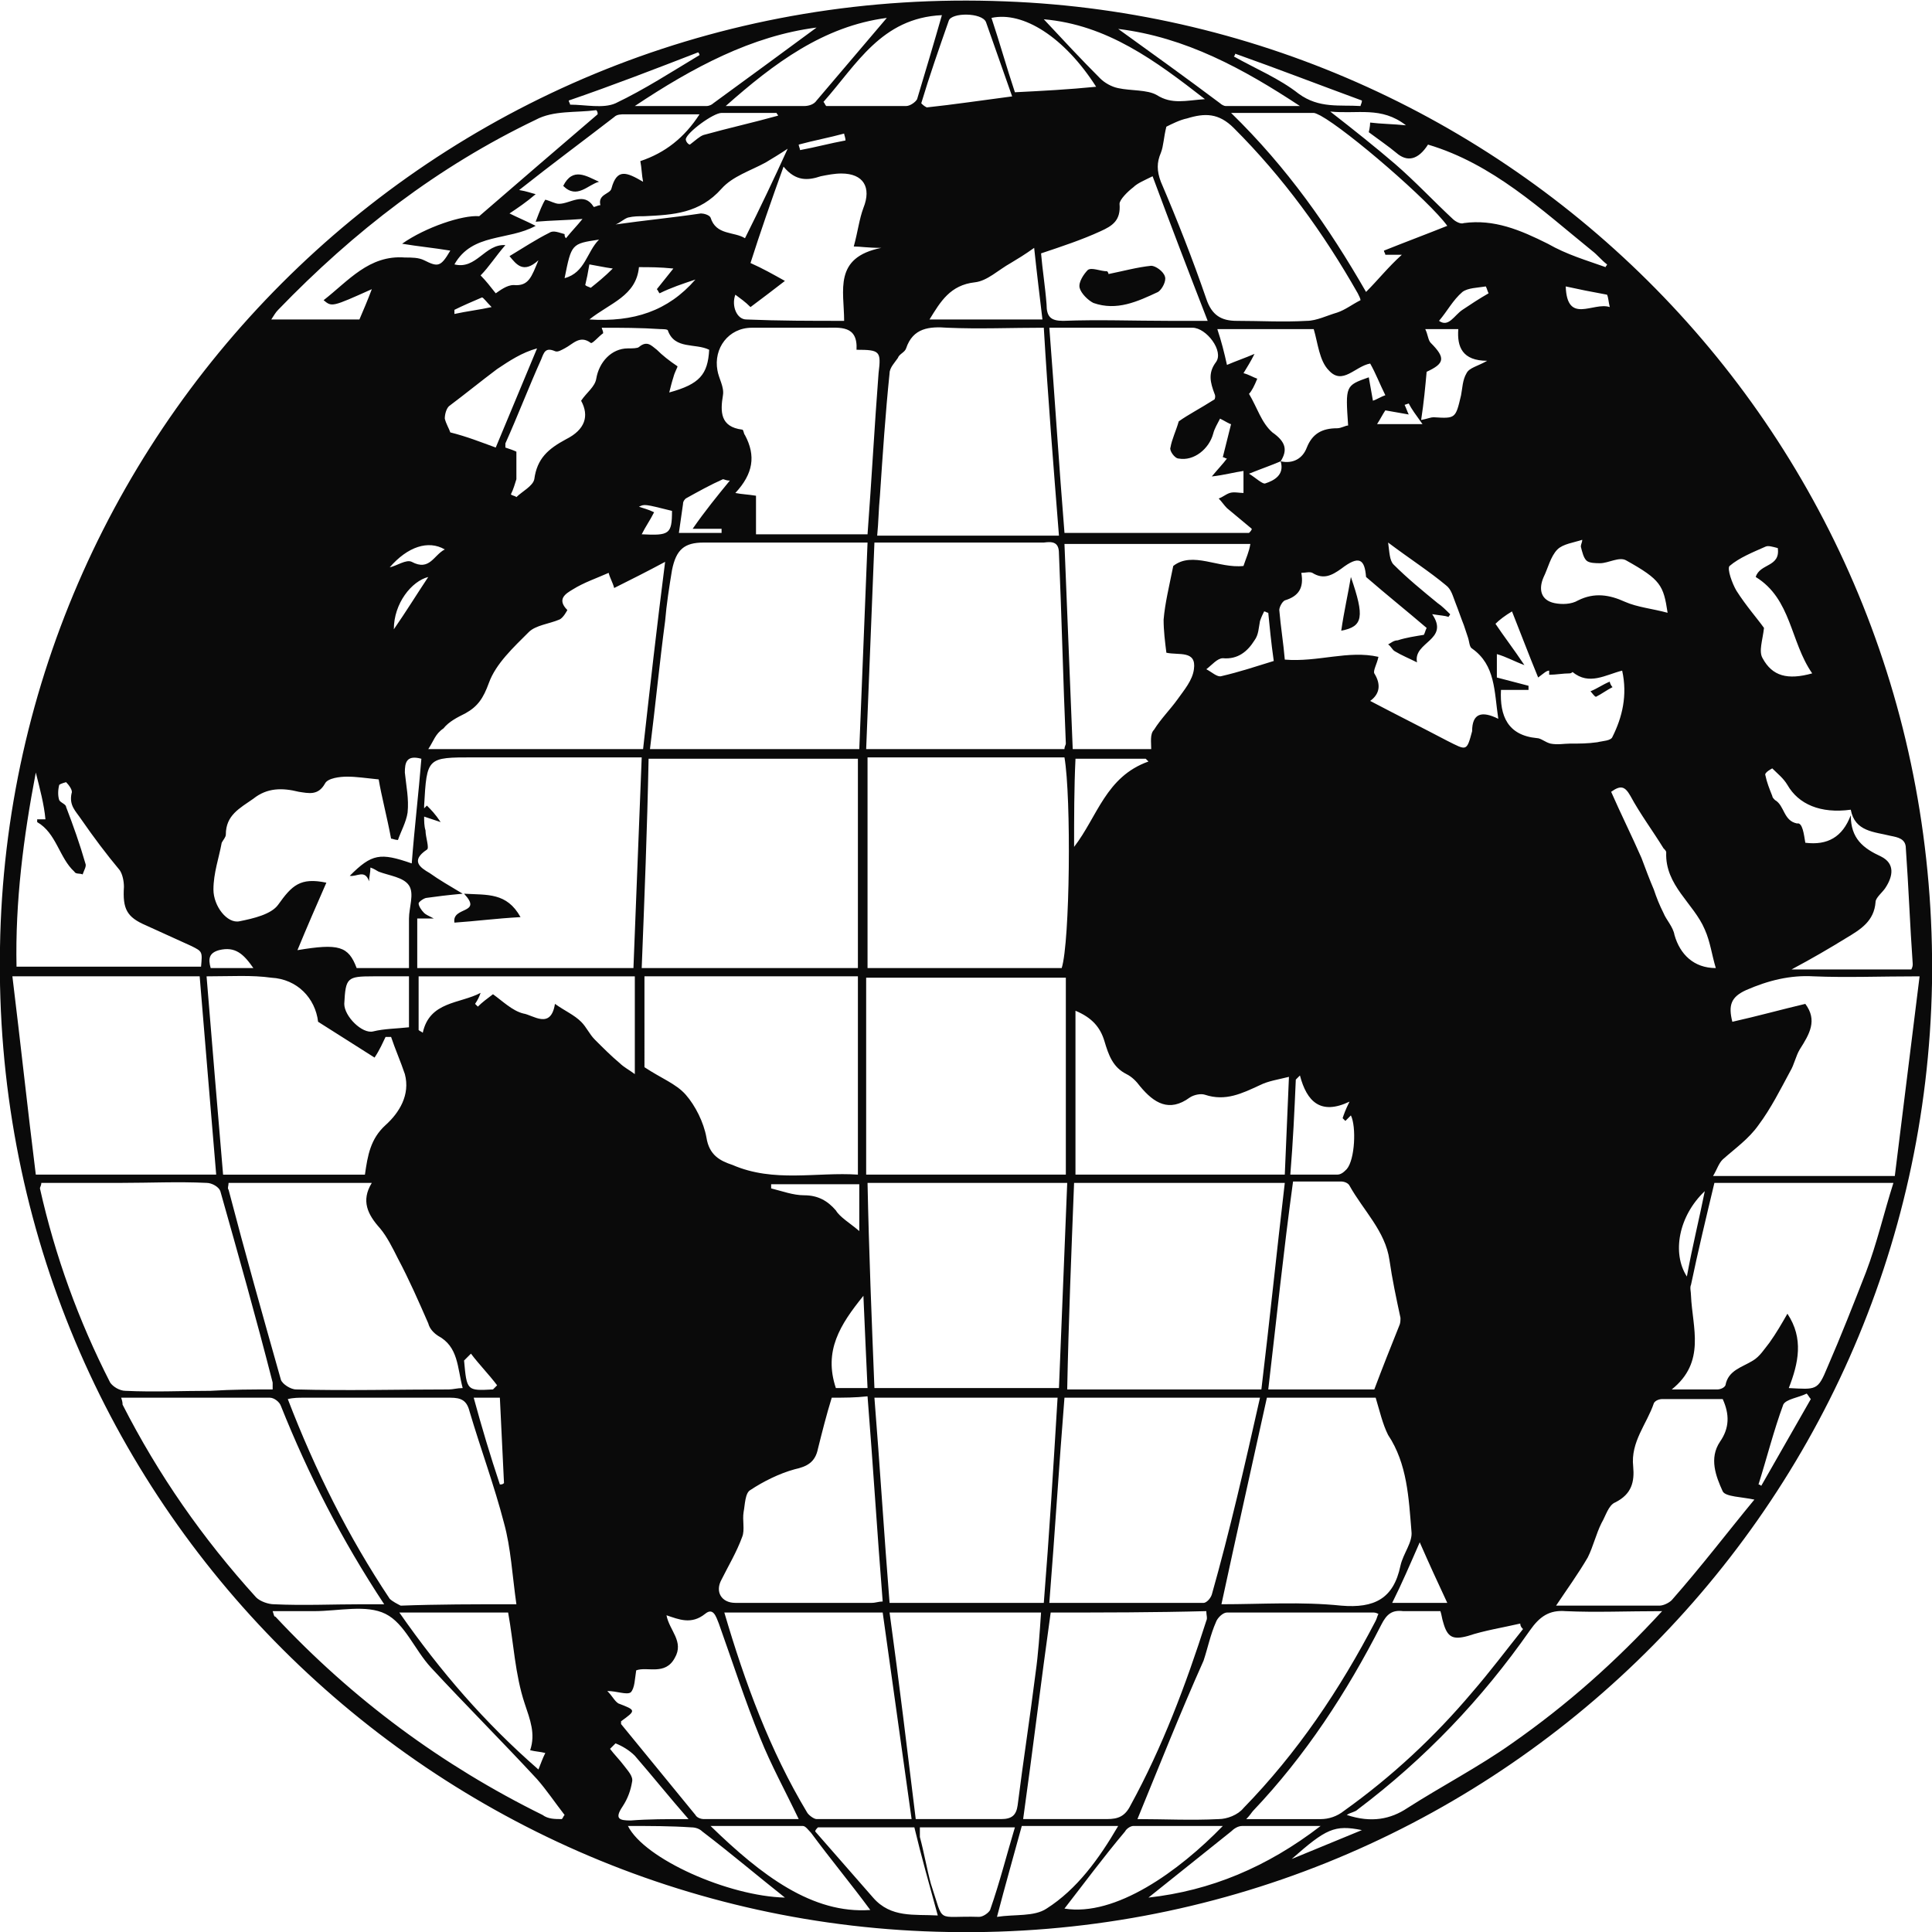 <svg version="1.1" id="图层_1" x="0px" y="0px" width="140.3px" height="140.3px" viewBox="0 0 140.3 140.3" enable-background="new 0 0 140.3 140.3" xml:space="preserve" xmlns:xml="http://www.w3.org/XML/1998/namespace" xmlns="http://www.w3.org/2000/svg" xmlns:xlink="http://www.w3.org/1999/xlink">
  <path fill="#0A0A0A" d="M73,0.1C32.9-1.5,0.6,30.2,0,68.8c-0.7,39.6,30.9,70.901,68.9,71.5c38.801,0.699,70.7-30.2,71.4-68.9
	C140.9,32.2,110.201,1.5,73,0.1z M134.4,58.8c0.301,1.6,1.7,1.6,2.9,1.9c0.5,0.1,1.1,0.2,1.1,0.9c0.2,2.8,0.301,5.6,0.5,8.4
	c0,0.1,0,0.2-0.1,0.4c-2.801,0-5.6,0-8.7,0c1.5-0.8,2.7-1.5,4-2.3c1-0.6,2-1.2,2.101-2.6c0-0.3,0.5-0.7,0.699-1
	c0.6-0.9,0.7-1.8-0.3-2.3c-1.3-0.6-2.2-1.3-2.2-3c-0.6,1.6-1.699,2.2-3.3,2c-0.101-0.6-0.2-1.5-0.601-1.4c-1-0.2-0.899-1.3-1.6-1.7
	c-0.1-0.1-0.199-0.2-0.199-0.3c-0.201-0.5-0.4-1-0.5-1.5c-0.101-0.2,0.5-0.5,0.5-0.5c0.399,0.4,0.799,0.7,1.1,1.2
	C130.6,58.4,132.201,59.1,134.4,58.8z M125.6,41.1c0.7-0.6,1.7-1,2.601-1.4c0.199-0.1,0.5,0,0.899,0.1c0.2,1.4-1.3,1.1-1.601,2.1
	c2.601,1.6,2.5,4.7,4.101,7c-1.8,0.5-2.899,0.2-3.601-1.1c-0.299-0.5,0-1.3,0.101-2.2c-0.5-0.7-1.3-1.6-2-2.7
	C125.8,42.4,125.4,41.3,125.6,41.1z M124.6,70.3c-1.601,0-2.601-1-3-2.4c-0.101-0.6-0.601-1.1-0.8-1.6c-0.301-0.6-0.5-1.1-0.7-1.7
	c-0.3-0.7-0.601-1.5-0.899-2.3c-0.701-1.6-1.5-3.2-2.201-4.8c0.701-0.5,1-0.4,1.4,0.3c0.7,1.3,1.6,2.5,2.4,3.8
	c0.1,0.1,0.199,0.2,0.199,0.3c-0.1,2.4,2,3.7,2.801,5.6C124.201,68.4,124.3,69.3,124.6,70.3z M123.8,86.5c-0.4,2-0.9,4-1.301,6.201
	C121.4,91,121.9,88.3,123.8,86.5z M35.8,100.9c-1.9,0.1-1.9,0.1-2.1-2.1c0.2-0.2,0.3-0.301,0.5-0.5c0.6,0.8,1.3,1.5,1.9,2.3
	C36,100.701,35.9,100.8,35.8,100.9z M36.3,101.5c0.1,2.101,0.2,4.101,0.3,6.201c-0.1,0.1-0.2,0.1-0.3,0.1
	c-0.7-2.1-1.3-4.1-1.9-6.301C35.1,101.5,35.6,101.5,36.3,101.5z M34.1,102.5c0.8,2.701,1.8,5.4,2.5,8.101c0.5,1.8,0.6,3.8,0.9,5.899
	c-3.1,0-5.7,0-8.4,0.101c-0.2-0.101-0.6-0.3-0.8-0.5c-3-4.5-5.4-9.3-7.4-14.5c0.4-0.101,0.8-0.101,1.1-0.101c3.5,0,7.1,0,10.7,0
	C33.5,101.5,33.9,101.701,34.1,102.5z M39.6,127.3c-0.2,0.4-0.3,0.699-0.5,1.199C35.2,125.1,32,121.4,29,117.1c2.7,0,5.3,0,7.9,0
	c0.4,2.2,0.5,4.5,1.2,6.601c0.4,1.199,0.8,2.199,0.4,3.399C38.9,127.201,39.2,127.201,39.6,127.3z M32.6,100.9
	c-3.7,0-7.4,0.1-11.1,0c-0.4,0-1-0.4-1.1-0.699C19.1,95.6,17.8,91,16.6,86.4c-0.1-0.1,0-0.3,0-0.5c3.5,0,6.8,0,10.4,0
	c-0.8,1.301-0.3,2.301,0.6,3.301c0.5,0.6,0.9,1.399,1.3,2.199c0.8,1.5,1.5,3.1,2.2,4.7c0.1,0.399,0.4,0.7,0.7,0.899
	c1.5,0.801,1.4,2.301,1.8,3.801C33.2,100.8,32.9,100.9,32.6,100.9z M29.7,74.6c-0.9,0.101-1.8,0.101-2.6,0.3c-0.8,0.2-2.1-1.1-2.1-2
	c0.1-1.9,0.2-2,2.1-2c0.9,0,1.7,0,2.6,0C29.7,72.3,29.7,73.6,29.7,74.6z M30.8,66.3c-0.2-0.2-0.4-0.5-0.4-0.7c0-0.1,0.4-0.4,0.6-0.4
	c0.7-0.1,1.5-0.2,2.6-0.3c-1-0.6-1.7-1-2.4-1.5c-0.7-0.4-1.4-0.9-0.2-1.7c0.2-0.1-0.1-0.9-0.1-1.4c-0.1-0.3-0.1-0.7-0.1-1
	c0.3,0.1,0.6,0.2,1.2,0.4c-0.4-0.6-0.7-0.9-1-1.2c-0.1,0.1-0.1,0.1-0.2,0.2c0-0.1,0-0.1,0-0.2C31,55,31,55,34.4,55c4,0,8.1,0,12.2,0
	c-0.2,5.1-0.4,10.2-0.6,15.3c-5.2,0-10.4,0-15.7,0c0-1.2,0-2.3,0-3.6c0.4,0,0.7,0,1.2,0C31.1,66.5,30.9,66.4,30.8,66.3z M37,15.5
	c0.6-0.4,1.2-0.8,1.9-1.4c-0.4-0.1-0.6-0.2-1.2-0.3c2.4-1.9,4.7-3.6,6.9-5.3c0.2-0.2,0.5-0.2,0.8-0.2c1.7,0,3.5,0,5.4,0
	c-1.1,1.7-2.5,2.8-4.3,3.4c0.1,0.5,0.1,1,0.2,1.5c-1.2-0.7-1.9-1-2.3,0.5c-0.1,0.4-1,0.4-0.8,1.2c-0.2,0-0.5,0.2-0.5,0.1
	c-0.7-1.1-1.7-0.2-2.5-0.2c-0.3,0-0.6-0.2-1-0.3c-0.2,0.3-0.4,0.8-0.7,1.6c1.2-0.1,2.1-0.1,3.4-0.2c-0.4,0.5-0.8,0.9-1.2,1.4
	C41,17.2,41,17.1,41,17c-0.4-0.1-0.8-0.3-1.1-0.1c-1,0.5-1.9,1.1-2.9,1.7c0.5,0.6,1,1.3,2.1,0.3c-0.5,1.2-0.7,1.9-1.8,1.8
	c-0.5,0-1,0.4-1.3,0.6c-0.4-0.5-0.7-0.9-1.1-1.3c0.6-0.6,1.1-1.4,1.8-2.2c-1.5-0.1-2.1,1.8-3.7,1.4c1.3-2.3,3.9-1.7,5.9-2.8
	C38.1,16,37.6,15.8,37,15.5z M59.6,12.8c0.5-0.1,1-0.2,1.5-0.2c1.6,0,2.2,1,1.6,2.5c-0.3,0.8-0.4,1.7-0.7,2.8c0.5,0,1,0.1,2,0.1
	c-3.5,0.7-2.7,3.1-2.7,5.3c-2.4,0-4.7,0-7.1-0.1c-0.7,0-1.1-1-0.8-1.8c0.4,0.3,0.7,0.5,1.1,0.9c0.8-0.6,1.6-1.2,2.5-1.9
	c-0.9-0.5-1.6-0.9-2.5-1.3c0.7-2.2,1.5-4.5,2.4-7C57.8,13.2,58.7,13.1,59.6,12.8z M58,10.5c1.1-0.3,2.2-0.5,3.3-0.8
	c0,0.1,0.1,0.3,0.1,0.5c-1.1,0.2-2.2,0.5-3.3,0.7C58.1,10.8,58,10.6,58,10.5z M81.3,14.8c0-0.3,0.6-0.9,1-1.2
	c0.3-0.3,0.8-0.5,1.4-0.8c1.299,3.5,2.6,6.9,4,10.5c-1.101,0-2,0-2.801,0c-2.6,0-5.1-0.1-7.699,0C76.3,23.3,76,23,76,22.1
	c-0.1-1.3-0.299-2.5-0.399-3.7c1.5-0.5,3-1,4.3-1.6C80.8,16.4,81.4,16,81.3,14.8z M46.4,36.8c0.4-0.2,0.4-0.2,2.4,0.3
	c0,1.7-0.2,1.8-2.2,1.7c0.3-0.6,0.6-1,0.9-1.6C47.1,37,46.7,36.9,46.4,36.8z M41.1,31.9c-1.3,0.7-2.1,1.4-2.3,2.9
	c-0.1,0.5-0.9,0.9-1.3,1.3c-0.1-0.1-0.3-0.1-0.4-0.2c0.2-0.4,0.3-0.8,0.4-1.1c0-0.7,0-1.3,0-2c-0.2-0.1-0.5-0.2-0.8-0.3
	c0-0.1,0-0.2,0-0.3c0.9-2,1.7-4.1,2.6-6.1c0.2-0.5,0.3-0.9,1-0.6c0.2,0.1,0.5-0.1,0.7-0.2c0.6-0.3,1.1-1,1.9-0.4
	c0.1,0.1,0.6-0.5,0.9-0.7c0-0.2-0.1-0.3-0.1-0.4c1.4,0,2.8,0,4.3,0.1c0.1,0,0.5,0,0.5,0.1c0.5,1.4,2,0.9,3,1.4
	c-0.1,1.8-0.7,2.5-2.9,3.1c0.1-0.4,0.2-0.8,0.3-1.1c0.1-0.4,0.3-0.7,0.3-0.8c-0.6-0.4-1.1-0.8-1.5-1.2c-0.4-0.3-0.7-0.7-1.3-0.2
	c-0.1,0.1-0.5,0.1-0.8,0.1c-1.2,0-2.1,1-2.3,2.2c-0.1,0.6-0.7,1-1.1,1.6C42.8,30.2,42.5,31.2,41.1,31.9z M47.9,21.3
	c0.8-0.4,1.7-0.7,2.6-1c-2,2.3-4.5,3.1-7.7,2.9c1.5-1.2,3.4-1.7,3.6-3.8c0.8,0,1.5,0,2.5,0.1c-0.4,0.5-0.8,1-1.2,1.5
	C47.8,21.1,47.8,21.2,47.9,21.3z M42.9,20.9c-0.2-0.1-0.3-0.1-0.4-0.2c0.1-0.4,0.2-0.9,0.3-1.5c0.6,0.1,1,0.2,1.7,0.3
	C43.9,20.1,43.4,20.5,42.9,20.9z M41,20.2c0.5-2.5,0.5-2.5,2.5-2.8C42.6,18.3,42.5,19.8,41,20.2z M102,29.4l0.301-0.1
	c0.199,0.4,0.5,0.8,1,1.5c-1.301,0-2.2,0-3.301,0c0.201-0.3,0.4-0.7,0.601-1c0.601,0.1,1.101,0.2,1.7,0.3
	C102.201,29.9,102.1,29.6,102,29.4z M103.9,24.9c-0.199-0.2-0.199-0.6-0.4-1c1,0,1.601,0,2.4,0c-0.1,1.3,0.301,2.3,2.1,2.3
	c-0.699,0.4-1.299,0.5-1.5,0.9c-0.299,0.5-0.299,1.1-0.399,1.6c-0.399,1.7-0.399,1.7-2,1.6c-0.2,0-0.399,0.1-0.899,0.2
	c0.199-1.3,0.299-2.4,0.399-3.5C104.9,26.4,105,26,103.9,24.9z M99.701,29.1C99.6,28.5,99.5,28,99.4,27.4
	c-1.699,0.6-1.699,0.6-1.5,3.5c-0.199,0-0.5,0.2-0.8,0.2c-1.101,0-1.8,0.4-2.2,1.4c-0.3,0.8-1,1.2-1.9,1c0.301,1-0.5,1.4-1.1,1.6
	c-0.199,0.1-0.699-0.4-1.199-0.7c1-0.4,1.6-0.6,2.299-0.9c0.5-0.8,0.4-1.4-0.6-2.1c-0.8-0.7-1.1-1.8-1.699-2.8
	c0.199-0.2,0.399-0.6,0.6-1.1c-0.301-0.1-0.6-0.3-1-0.4c0.3-0.5,0.5-0.8,0.8-1.4c-0.7,0.3-1.3,0.5-2,0.8c-0.2-0.9-0.399-1.7-0.7-2.6
	c2.5,0,4.801,0,7,0c0.301,1,0.4,2.3,1.1,3c1,1.1,1.9-0.3,3-0.5c0.4,0.7,0.701,1.5,1.101,2.3C100.3,28.8,100,29,99.701,29.1z
	 M97.701,81.4C97.8,81.3,98,81.1,98.1,81c0.399,0.801,0.3,3.201-0.3,3.9c-0.2,0.2-0.4,0.4-0.7,0.4c-1.101,0-2.2,0-3.399,0
	c0.199-2.4,0.299-4.6,0.399-6.9c0.101-0.1,0.2-0.199,0.3-0.3C94.9,80,95.9,81,98,80c-0.299,0.601-0.399,0.9-0.5,1.201
	C97.6,81.3,97.6,81.3,97.701,81.4z M93.9,85.8c1.2,0,2.301,0,3.5,0c0.2,0,0.5,0.1,0.6,0.3c1,1.8,2.601,3.3,2.9,5.399
	c0.2,1.4,0.5,2.801,0.801,4.201c0,0.199,0,0.399-0.101,0.6c-0.601,1.5-1.2,3-1.8,4.6c-2.4,0-5,0-7.7,0
	C92.701,95.8,93.201,90.9,93.9,85.8z M91.6,100.9c-4.8,0-9.399,0-14.101,0c0.101-5,0.301-9.9,0.5-15c5,0,10,0,15.301,0
	C92.701,91,92.201,95.9,91.6,100.9z M93.3,85.3c-5.2,0-10.2,0-15.2,0c0-2,0-3.9,0-5.9c0-1.9,0-3.9,0-6c1.2,0.5,1.8,1.2,2.101,2.2
	c0.299,1,0.6,1.899,1.6,2.399c0.4,0.201,0.699,0.5,1,0.9c1,1.2,2.1,1.9,3.6,0.801c0.301-0.201,0.801-0.301,1.1-0.201
	c1.5,0.5,2.701-0.1,4-0.699c0.601-0.301,1.301-0.4,2.101-0.6C93.5,80.701,93.4,83,93.3,85.3z M78,61.5c0-2.1,0-4.3,0.101-6.4
	c1.7,0,3.399,0,5.101,0c0,0,0.1,0.1,0.199,0.2C80.3,56.4,79.701,59.3,78,61.5z M87.6,48.6c0.399-0.3,0.8-0.8,1.2-0.8
	c1.1,0.1,1.8-0.5,2.3-1.3c0.3-0.4,0.3-0.9,0.399-1.4c0.101-0.3,0.201-0.5,0.301-0.7c0.1,0,0.199,0.1,0.3,0.1
	c0.101,1,0.2,2.1,0.399,3.5c-1.299,0.4-2.5,0.8-3.799,1.1C88.4,49.2,88,48.8,87.6,48.6z M88.3,26.3c-0.6,0.8-0.4,1.5-0.1,2.3
	c0.1,0.2,0,0.4,0,0.4c-1.101,0.7-1.9,1.1-2.601,1.6c-0.2,0.7-0.5,1.3-0.601,1.9c-0.1,0.2,0.301,0.8,0.601,0.8
	c1.101,0.2,2.2-0.7,2.5-1.8c0.101-0.4,0.3-0.7,0.5-1.1c0.399,0.2,0.7,0.4,0.8,0.4c-0.199,0.8-0.4,1.6-0.6,2.4
	c0.1,0,0.199,0.1,0.3,0.1C88.8,33.7,88.5,34,88,34.6c0.9-0.1,1.601-0.3,2.301-0.4c0,0.6,0,1.1,0,1.6c-0.301,0-0.7-0.1-1,0
	C89,35.9,88.8,36.1,88.5,36.2c0.201,0.2,0.4,0.5,0.601,0.7c0.601,0.5,1.2,1,1.8,1.5c0,0.1-0.1,0.2-0.199,0.3c-4.5,0-8.9,0-13.4,0
	c-0.4-4.9-0.7-9.8-1.1-14.9c1.399,0,2.799,0,4.199,0c2.1,0,4.1,0,6.2,0C87.6,23.8,88.9,25.5,88.3,26.3z M90.8,39.5
	c-0.1,0.6-0.301,1-0.5,1.6c-1.801,0.2-3.7-1.1-5.1,0C84.9,42.6,84.6,43.8,84.5,45c0,0.8,0.101,1.6,0.201,2.4
	c0.899,0.2,2.199-0.2,2,1.2C86.6,49.4,86,50.1,85.5,50.8C85,51.5,84.3,52.2,83.8,53c-0.301,0.3-0.2,0.9-0.2,1.4
	c-1.899,0-3.7,0-5.7,0c-0.199-4.9-0.4-9.9-0.6-14.9C81.8,39.5,86.201,39.5,90.8,39.5z M77.4,54c0,0.1-0.1,0.2-0.1,0.4
	c-4.801,0-9.4,0-14.4,0c0.2-5,0.4-9.9,0.6-15c1.9,0,3.7,0,5.4,0c2.301,0,4.6,0,6.9,0c0.699-0.1,1.1,0,1.1,0.8
	C77.1,44.8,77.201,49.4,77.4,54z M77.1,70.3c-4.7,0-9.4,0-14.1,0c0-5.1,0-10.2,0-15.3c4.9,0,9.6,0,14.3,0
	C77.8,57.9,77.701,68.4,77.1,70.3z M63,38.8c-2.7,0-5.5,0-8.1,0c0-1,0-1.9,0-2.8c-0.6-0.1-1-0.1-1.5-0.2c1.3-1.4,1.5-2.7,0.7-4.2
	c-0.1-0.1-0.1-0.4-0.2-0.4c-1.6-0.2-1.6-1.3-1.4-2.5c0.1-0.6-0.3-1.2-0.4-1.8c-0.3-1.6,0.8-3.1,2.5-3.1c1.8,0,3.5,0,5.3,0
	c1.1,0,2.4-0.2,2.3,1.6c1.7,0,1.8,0.1,1.6,1.7C63.5,31,63.3,34.8,63,38.8z M52.5,34.8c0.1,0,0.2,0.1,0.5,0.1
	c-0.9,1.1-1.8,2.2-2.7,3.5c0.9,0,1.5,0,2.1,0c0,0.1,0,0.2,0,0.3c-1,0-2,0-3.1,0c0.1-0.7,0.2-1.4,0.3-2.1c0-0.2,0.1-0.3,0.2-0.4
	C50.7,35.7,51.6,35.2,52.5,34.8z M48.8,41.4c0.3-1.5,0.9-2,2.3-2c3.5,0,7.1,0,10.6,0c0.4,0,0.8,0,1.3,0c-0.2,5.1-0.4,10-0.6,15
	c-5.1,0-10.1,0-15.2,0c0.4-3.2,0.7-6.3,1.1-9.3C48.4,43.9,48.6,42.6,48.8,41.4z M62.7,94.1c0.1,2.399,0.2,4.5,0.3,6.7
	c-0.9,0-1.7,0-2.3,0C59.8,98.1,61,96.201,62.7,94.1z M58.4,86.8c-0.8,0-1.6-0.301-2.4-0.5c0-0.1,0-0.2,0-0.301c2.1,0,4.2,0,6.4,0
	c0,1,0,2,0,3.4c-0.7-0.6-1.4-1-1.7-1.5C60.1,87.201,59.4,86.8,58.4,86.8z M62.9,85.3c0-4.7,0-9.5,0-14.301c4.8,0,9.6,0,14.5,0
	c0,4.701,0,9.5,0,14.301C72.5,85.3,67.8,85.3,62.9,85.3z M77.5,85.9c-0.199,4.9-0.399,9.9-0.6,14.9c-4.5,0-8.8,0-13.4,0
	c-0.2-5-0.4-9.9-0.5-14.9C67.9,85.9,72.6,85.9,77.5,85.9z M76.8,101.5c-0.301,5-0.6,9.9-1,14.9c-3.7,0-7.4,0-11.2,0
	c-0.4-5-0.7-9.9-1.1-14.9C68,101.5,72.3,101.5,76.8,101.5z M77.3,101.5c4.699,0,9.3,0,14.199,0c-1.1,4.9-2.199,9.701-3.5,14.301
	c-0.1,0.3-0.399,0.6-0.6,0.6c-3.699,0-7.4,0-11.199,0C76.6,111.4,76.9,106.5,77.3,101.5z M92,101.5c2.701,0,5.301,0,7.9,0
	c0.301,1,0.5,1.9,0.9,2.701c1.4,2.1,1.5,4.6,1.699,7c0.101,0.799-0.6,1.6-0.799,2.5c-0.5,2.399-1.9,3.1-4.301,2.899
	c-2.9-0.3-5.8-0.101-8.699-0.101C89.8,111.4,90.9,106.5,92,101.5z M103.1,112c0.7,1.601,1.3,2.9,2,4.4c-1.5,0-2.7,0-4,0
	C101.8,115,102.4,113.6,103.1,112z M99.5,50.9c0.701-0.5,0.801-1.2,0.301-2c-0.1-0.2,0.199-0.7,0.3-1.2c-2.2-0.5-4.399,0.4-6.8,0.2
	c-0.1-1.2-0.301-2.4-0.4-3.6c0-0.2,0.2-0.6,0.4-0.7c1-0.3,1.4-0.9,1.199-2c0.301,0,0.601-0.1,0.801,0c0.8,0.5,1.4,0.2,2.1-0.3
	c1.301-1,1.7-0.7,1.801,0.6c1.5,1.3,3,2.5,4.399,3.7c-0.101,0.2-0.101,0.3-0.2,0.5c-0.6,0.1-1.3,0.2-1.9,0.4
	c-0.299,0-0.5,0.2-0.699,0.3c0.199,0.1,0.3,0.4,0.5,0.5c0.5,0.3,1,0.5,1.6,0.8c-0.3-1.5,2.4-1.6,1.1-3.5
	c0.601,0.1,0.9,0.1,1.201,0.2c0-0.1,0.1-0.1,0.1-0.2c-0.301-0.3-0.6-0.6-0.9-0.8c-1.1-0.9-2.199-1.8-3.199-2.8
	c-0.301-0.3-0.301-0.9-0.4-1.6c1.6,1.2,3,2.1,4.199,3.1c0.4,0.3,0.5,0.8,0.701,1.3c0.199,0.5,0.399,1.1,0.6,1.6
	c0.1,0.3,0.199,0.6,0.3,0.9c0.101,0.3,0.101,0.7,0.3,0.8c1.7,1.2,1.6,3.1,1.9,5.1c-1.2-0.6-1.9-0.4-1.9,0.9
	c-0.4,1.5-0.4,1.4-1.8,0.7C103.201,52.8,101.4,51.9,99.5,50.9z M106.201,22.5c-0.601,0.4-1,1.3-1.701,0.8c0.601-0.7,1-1.5,1.701-2.1
	c0.399-0.3,1.1-0.3,1.699-0.4c0.1,0.2,0.1,0.3,0.2,0.5C107.4,21.7,106.8,22.1,106.201,22.5z M100.5,18.2c0,0.1,0.101,0.2,0.101,0.3
	c0.3,0,0.601,0,1.2,0c-1,0.9-1.7,1.8-2.6,2.7c-2.701-4.7-5.701-9-9.801-13c2.2,0,4.1,0,6,0c0.1,0,0.301,0.1,0.5,0.2
	c2,1.1,7.9,6.2,9.2,8C103.6,17,102,17.6,100.5,18.2z M89.6,9.3c3.601,3.6,6.5,7.6,9,12c0.101,0.2,0.2,0.4,0.2,0.5
	c-0.6,0.3-1.1,0.7-1.7,0.9c-0.7,0.2-1.5,0.6-2.2,0.6c-1.699,0.1-3.4,0-5.1,0c-1.1,0-1.801-0.4-2.2-1.6c-1-2.9-2.101-5.7-3.3-8.5
	C84,12.4,84,11.8,84.3,11.1c0.199-0.5,0.199-1.1,0.4-1.9c0.399-0.2,1-0.5,1.5-0.6C87.5,8.2,88.5,8.2,89.6,9.3z M75.701,23.2
	c-2.801,0-5.5,0-8.201,0c0.8-1.3,1.5-2.5,3.3-2.7c0.9-0.1,1.699-0.9,2.6-1.4c0.5-0.3,1-0.6,1.7-1.1C75.3,19.9,75.5,21.5,75.701,23.2
	z M68.8,23.8c2.3,0.1,4.6,0,7,0c0.3,5.1,0.699,10,1.1,15.1c-4.5,0-8.8,0-13.2,0c0.1-1,0.1-1.9,0.2-2.9c0.2-3,0.4-6,0.7-8.9
	c0-0.4,0.4-0.8,0.6-1.1c0.1-0.3,0.5-0.4,0.6-0.7C66.3,23.8,67.5,23.7,68.8,23.8z M54.1,17.3c-0.8-0.5-2.1-0.2-2.5-1.5
	c-0.1-0.2-0.5-0.3-0.7-0.3c-2,0.3-4.1,0.5-6.2,0.8c0.3-0.1,0.6-0.4,0.9-0.5c0.4-0.1,0.8-0.1,1.2-0.1c2.1-0.1,4-0.2,5.6-2
	c0.8-0.9,2.1-1.3,3.2-1.9c0.5-0.3,1-0.6,1.6-1C56.2,13,55.2,15.1,54.1,17.3z M51.1,9.8c-0.3,0.1-0.6,0.4-1,0.7
	c-0.1,0-0.3-0.2-0.3-0.4c0.1-0.5,2-1.9,2.6-1.9c1.4,0,2.7,0,4,0c0,0.1,0.1,0.1,0.1,0.2C54.7,8.9,52.9,9.3,51.1,9.8z M35,21.6
	c0.1,0,0.3,0.3,0.7,0.7c-0.9,0.2-1.8,0.3-2.7,0.5c0-0.1,0-0.2,0-0.3C33.6,22.2,34.3,21.9,35,21.6z M36.1,26.8
	c0.9-0.6,1.8-1.2,2.9-1.5c-1,2.4-2,4.8-3,7.2c-1.1-0.4-2.1-0.8-3.3-1.1c-0.1-0.3-0.3-0.6-0.4-1c0-0.3,0.1-0.7,0.3-0.9
	C33.8,28.6,34.9,27.7,36.1,26.8z M33.8,51.8c0.9-0.5,1.3-1.1,1.7-2.2c0.5-1.4,1.8-2.6,2.9-3.7c0.5-0.5,1.5-0.6,2.2-0.9
	c0.3-0.1,0.6-0.7,0.6-0.7c-0.8-0.8-0.1-1.2,0.4-1.5c0.8-0.5,1.7-0.8,2.6-1.2c0.1,0.4,0.3,0.7,0.4,1.1c1.2-0.6,2.4-1.2,3.7-1.9
	c-0.6,4.7-1.1,9.1-1.6,13.6c-5.1,0-10.2,0-15.6,0c0.4-0.6,0.5-1.1,1.1-1.5C32.6,52.4,33.2,52.1,33.8,51.8z M29.9,40.8
	c-0.4-0.2-1.1,0.3-1.6,0.4c1.3-1.5,2.8-2,4-1.3C31.5,40.3,31.2,41.5,29.9,40.8z M31.1,41.9c-0.8,1.2-1.6,2.5-2.5,3.8
	C28.6,43.8,29.9,42.2,31.1,41.9z M47.1,55.1c5.2,0,10.2,0,15.2,0c0,5,0,10.1,0,15.2c-5.2,0-10.3,0-15.7,0
	C46.8,65.2,47,60.2,47.1,55.1z M46.8,70.9c5.1,0,10.2,0,15.5,0c0,4.801,0,9.6,0,14.4c-3-0.2-6.1,0.6-9.1-0.7c-0.9-0.3-1.7-0.7-1.9-2
	c-0.2-1.101-0.8-2.3-1.5-3.101c-0.7-0.799-1.8-1.199-3-2C46.8,75.701,46.8,73.3,46.8,70.9z M52.4,114.701c0.5-1,1.1-2,1.5-3.101
	c0.2-0.5,0-1.2,0.1-1.8c0.1-0.5,0.1-1.4,0.5-1.6c0.9-0.601,2.1-1.201,3.2-1.5c0.9-0.201,1.5-0.5,1.7-1.5c0.3-1.201,0.6-2.4,1-3.701
	c0.9,0,1.7,0,2.6-0.1c0.4,5,0.7,9.9,1.1,14.9c-0.3,0-0.5,0.1-0.8,0.1c-3.3,0-6.6,0-9.9,0C52.4,116.4,51.9,115.6,52.4,114.701z
	 M64.1,117.1c0.7,5,1.4,10,2.1,15c-2.3,0-4.6,0-6.9,0c-0.2,0-0.6-0.3-0.7-0.5c-2.7-4.5-4.5-9.399-6-14.5
	C56.5,117.1,60.3,117.1,64.1,117.1z M64.6,117.1c3.8,0,7.399,0,11,0c-0.101,1.5-0.2,3-0.399,4.399c-0.4,3.201-0.9,6.4-1.301,9.601
	c-0.1,0.7-0.4,1-1.199,1c-2,0-3.901,0-6.201,0C65.9,127.201,65.3,122.201,64.6,117.1z M76.3,117.1c3.8,0,7.5,0,11.3-0.101
	c0,0.301,0.101,0.5,0,0.701c-1.5,4.699-3.2,9.199-5.5,13.399c-0.399,0.8-0.899,1-1.7,1c-2.1,0-4.1,0-6.1,0
	C75,127.1,75.6,122.1,76.3,117.1z M87.4,120.6c0.301-0.899,0.5-1.899,0.9-2.8c0.1-0.301,0.5-0.7,0.8-0.7c3.5,0,7.101,0,10.601,0
	c0.1,0,0.199,0,0.399,0.101c-0.101,0.199-0.101,0.299-0.2,0.5c-2.6,5-5.699,9.6-9.6,13.6c-0.4,0.5-1.2,0.8-1.801,0.8
	c-2,0.101-4,0-5.899,0C84.201,128.201,85.701,124.4,87.4,120.6z M91,131.5c3.801-4,6.801-8.6,9.301-13.5c0.4-0.799,0.8-1.1,1.6-1
	c0.9,0,1.801,0,2.7,0c0.101,0.301,0.101,0.5,0.2,0.801c0.3,1.1,0.699,1.3,1.8,1c1.2-0.4,2.5-0.6,3.8-0.9c0,0.2,0.1,0.301,0.2,0.4
	c-1.2,1.5-2.399,3.1-3.7,4.6c-2.699,3.2-5.8,6.1-9.3,8.6c-0.5,0.4-1.101,0.601-1.7,0.601c-1.699,0-3.5,0-5.4,0
	C90.8,131.8,90.9,131.6,91,131.5z M109,50.1c0.701,0,1.301,0,2,0c0-0.1,0-0.2,0-0.3c-0.799-0.2-1.5-0.4-2.299-0.6c0-0.6,0-1.1,0-1.7
	c0.699,0.2,1.199,0.5,2,0.8c-0.801-1.2-1.5-2.1-2.101-3c0.3-0.3,0.7-0.6,1.2-0.9c0.6,1.5,1.199,3.1,1.9,4.8
	c0.399-0.3,0.6-0.5,0.799-0.5c0,0.1,0,0.2,0,0.3c0.5,0,1-0.1,1.5-0.1c0.101,0,0.201-0.1,0.201-0.1c1.199,1,2.399,0.2,3.6-0.1
	c0.4,1.8,0,3.4-0.7,4.8c-0.101,0.3-0.7,0.3-1.101,0.4c-0.699,0.1-1.299,0.1-2,0.1c-0.399,0-0.899,0.1-1.399,0
	c-0.399-0.1-0.7-0.4-1-0.4C109.5,53.4,108.9,52,109,50.1z M118.1,40.7c2.5,1.4,2.7,1.8,3,3.8c-1.101-0.3-2.2-0.4-3.101-0.8
	c-1.1-0.5-2.199-0.7-3.399-0.1c-0.5,0.3-1.2,0.3-1.7,0.2c-1-0.2-1.199-1-0.8-1.9c0.3-0.6,0.5-1.5,1-2c0.399-0.4,1.2-0.5,1.8-0.7
	c0,0.2-0.1,0.3-0.1,0.5c0.1,0.4,0.199,0.8,0.4,1c0.199,0.2,0.699,0.2,1,0.2C116.8,40.9,117.6,40.4,118.1,40.7z M113.701,20.8
	c0.899,0.2,1.899,0.4,3,0.6c0.1,0.2,0.1,0.5,0.199,0.9C115.701,21.9,113.8,23.6,113.701,20.8z M101.4,11.1
	c0.801,0.7,1.6,0.5,2.301-0.6c4.699,1.4,8.199,4.7,11.899,7.7c0.399,0.3,0.7,0.7,1.101,1c0,0.1-0.101,0.1-0.101,0.2
	c-1.399-0.5-2.8-0.9-4.2-1.7c-2-1-3.9-1.8-6.1-1.5c-0.2,0.1-0.6-0.1-0.801-0.3c-1.399-1.3-2.699-2.7-4.199-4
	c-1.4-1.2-2.9-2.4-4.7-3.8c2,0.2,3.7-0.4,5.5,1c-1-0.1-1.8-0.1-2.601-0.2c0,0.3-0.1,0.7-0.1,0.7C100.201,10.2,100.8,10.6,101.4,11.1
	z M89.701,3.9C92.8,5,95.9,6.2,98.9,7.3c0,0.2-0.1,0.3-0.1,0.4c-1.5-0.1-3,0.2-4.5-0.9c-1.4-1.1-3.1-1.8-4.7-2.7
	C89.6,4.1,89.701,4,89.701,3.9z M94.4,7.7c-1.8,0-3.6,0-5.4,0c-0.1,0-0.299-0.1-0.399-0.2c-2.399-1.8-4.899-3.6-7.399-5.4
	C86.1,2.7,90.3,5,94.4,7.7z M87.5,7.2C86.1,7.3,85.1,7.6,84,6.9C83.3,6.5,82.1,6.6,81.201,6.4c-0.5-0.1-1-0.4-1.301-0.7
	c-1.4-1.4-2.699-2.8-4.1-4.3C80.4,1.8,83.9,4.4,87.5,7.2z M79.6,6.3c-2,0.2-3.899,0.3-5.899,0.4C73.1,4.9,72.6,3.1,72,1.3
	C74.3,0.8,77.3,2.7,79.6,6.3z M71.6,1.6C72.201,3.3,72.8,5,73.5,7c-2.299,0.3-4.299,0.6-6.2,0.8c-0.2-0.1-0.3-0.2-0.4-0.3
	c0.6-2,1.3-4,2-6C69.1,0.9,71.3,0.9,71.6,1.6z M66.6,7.2c-0.1,0.2-0.5,0.5-0.8,0.5c-1.9,0-3.9,0-5.8,0c-0.1-0.1-0.1-0.2-0.2-0.3
	c2.4-2.7,4.2-6.1,8.6-6.3C67.8,3.2,67.2,5.2,66.6,7.2z M59.3,7.3c-0.2,0.3-0.6,0.4-0.9,0.4c-1.9,0-3.8,0-5.7,0
	c3.5-3.1,7.1-5.8,11.7-6.4C62.7,3.3,61,5.3,59.3,7.3z M51.8,7.5c-0.1,0.1-0.3,0.2-0.5,0.2c-1.7,0-3.5,0-5.2,0
	c4.2-2.8,8.5-5.1,13.2-5.7C57,3.7,54.4,5.6,51.8,7.5z M50.7,3.8c0,0,0.1,0.1,0.1,0.2c-2,1.2-4,2.5-6.1,3.5c-0.9,0.4-2.2,0.1-3.3,0.1
	c0-0.1-0.1-0.2-0.1-0.3C44.5,6.2,47.6,5,50.7,3.8z M20.2,22.5c5.5-5.7,11.6-10.4,18.7-13.8C40.2,8,41.8,8.2,43.3,8
	c0.1,0.1,0.1,0.2,0.1,0.3c-2.8,2.4-5.6,4.8-8.6,7.4c-1.2-0.1-3.9,0.8-5.6,2c1.2,0.2,2.3,0.3,3.5,0.5c-0.7,1.2-0.9,1.2-1.9,0.7
	c-0.4-0.2-0.9-0.2-1.4-0.2c-2.6-0.2-4.1,1.7-5.9,3.1c0.6,0.5,0.6,0.5,3.5-0.8c-0.3,0.8-0.6,1.5-0.9,2.2c-2.1,0-4.2,0-6.4,0
	C19.9,22.9,20,22.7,20.2,22.5z M16.1,61.2c0.1-0.2,0.3-0.4,0.3-0.6c0-1.4,1-1.9,2-2.6c1-0.8,2.1-0.8,3.3-0.5
	c0.7,0.1,1.4,0.3,1.9-0.6c0.2-0.4,1.1-0.5,1.6-0.5c0.7,0,1.3,0.1,2.3,0.2c0.2,1.2,0.6,2.7,0.9,4.3c0.1,0,0.3,0.1,0.5,0.1
	c0.2-0.6,0.6-1.3,0.7-2c0.1-1-0.1-1.9-0.2-2.9c0-0.7,0.1-1.3,1.2-1c-0.2,2.5-0.5,5-0.7,7.6c-2.3-0.8-2.9-0.7-4.5,0.9
	c0.5,0.1,1.1-0.5,1.4,0.4c0-0.3,0.1-0.6,0.1-1c0.3,0.1,0.4,0.2,0.6,0.3c0.8,0.3,1.8,0.4,2.2,1c0.4,0.6,0,1.6,0,2.4
	c0,1.2,0,2.4,0,3.6c-1.3,0-2.6,0-3.8,0c-0.6-1.6-1.3-1.8-4.3-1.3c0.7-1.7,1.4-3.3,2.1-4.9c-1.9-0.4-2.5,0.2-3.5,1.6
	c-0.5,0.7-1.8,1-2.8,1.2c-0.9,0.2-1.9-1.1-1.9-2.3C15.5,63.4,15.9,62.3,16.1,61.2z M15.9,69c1.2-0.3,1.8,0.3,2.5,1.3
	c-1.2,0-2.1,0-3.1,0C15.1,69.6,15.2,69.2,15.9,69z M19.7,71c1.9,0.101,3.2,1.5,3.4,3.201c1.4,0.899,2.7,1.699,4.1,2.6
	c0.4-0.6,0.6-1.1,0.8-1.5c0.1,0,0.3,0,0.4,0c0.3,0.9,0.7,1.8,1,2.699c0.4,1.5-0.4,2.801-1.4,3.701c-1.1,1-1.3,2.199-1.5,3.6
	c-3.3,0-6.7,0-10.3,0c-0.4-4.7-0.8-9.5-1.2-14.4C16.8,70.9,18.3,70.8,19.7,71z M2.6,56.1c0.3,1.2,0.6,2.3,0.7,3.4
	c-0.1,0-0.3,0-0.6,0c0,0.1,0,0.2,0,0.2c1.4,0.8,1.6,2.6,2.7,3.6c0.1,0.2,0.4,0.1,0.6,0.2c0.1-0.3,0.3-0.6,0.2-0.8
	c-0.4-1.4-0.9-2.8-1.4-4.1c0-0.2-0.4-0.3-0.5-0.5c-0.1-0.3-0.1-0.7,0-1.1c0.1-0.1,0.5-0.2,0.5-0.2C5,57,5.3,57.4,5.2,57.6
	c-0.2,0.9,0.3,1.3,0.7,1.9c0.9,1.3,1.8,2.5,2.8,3.7C8.9,63.5,9,64,9,64.4c-0.1,1.6,0.2,2.2,1.6,2.8c1.1,0.5,2.2,1,3.3,1.5
	c0.8,0.4,0.8,0.4,0.7,1.5c-4.4,0-8.8,0-13.4,0C1.1,65.5,1.7,60.8,2.6,56.1z M0.9,70.9c4.8,0,9.2,0,13.6,0c0.4,4.9,0.8,9.6,1.2,14.4
	c-4.2,0-8.4,0-13.1,0C2,80.5,1.5,75.8,0.9,70.9z M8,100.4c-2.3-4.5-4-9.199-5.1-14.1c0-0.1,0.1-0.2,0.1-0.4c1.9,0,3.9,0,5.8,0
	c2.1,0,4.1-0.1,6.2,0c0.4,0,0.9,0.301,1,0.6c1.3,4.601,2.6,9.201,3.8,13.9c0,0.1,0,0.2,0,0.5c-1.5,0-2.9,0-4.5,0.1
	c-2.1,0-4.1,0.101-6.2,0C8.7,101,8.2,100.701,8,100.4z M8.9,102c0-0.1,0-0.199-0.1-0.5c3.7,0,7.3,0,10.8,0
	c0.3,0,0.7,0.301,0.8,0.601c2,5,4.4,9.7,7.5,14.399c-0.7,0-1.1,0-1.6,0c-2.1,0-4.3,0.101-6.4,0c-0.4,0-1-0.199-1.3-0.5
	C14.7,111.701,11.5,107.1,8.9,102z M40.8,132.1c-0.5,0-1,0-1.4-0.3c-7.3-3.6-13.8-8.4-19.4-14.4c-0.1,0-0.1-0.1-0.2-0.4c1,0,2,0,3,0
	c1.8,0,3.8-0.5,5.2,0.201c1.4,0.699,2.1,2.6,3.3,3.899c2.5,2.7,5.2,5.399,7.7,8.101c0.7,0.799,1.3,1.699,2,2.6
	C40.9,131.9,40.9,132,40.8,132.1z M42.2,74.201c-0.5-0.5-1.2-0.801-1.9-1.301c-0.3,1.9-1.6,0.801-2.3,0.7
	c-0.8-0.2-1.5-0.899-2.2-1.399C35.4,72.5,35,72.8,34.7,73.1C34.6,73,34.6,73,34.5,72.9c0.2-0.3,0.3-0.5,0.4-0.8
	c-1.5,0.8-3.7,0.601-4.2,2.899c-0.1-0.1-0.2-0.1-0.3-0.199c0-1.301,0-2.6,0-3.9c5.1,0,10.3,0,15.7,0c0,2.301,0,4.6,0,7.1
	c-0.4-0.299-0.8-0.5-1.1-0.799c-0.6-0.5-1.2-1.101-1.8-1.701C42.8,75.1,42.6,74.6,42.2,74.201z M45.8,122.9c0.3-0.3,0.3-1,0.4-1.6
	c0.8-0.301,2.1,0.4,2.8-0.9c0.7-1.199-0.4-2-0.6-3.1c0.9,0.3,1.8,0.699,2.8-0.1c0.6-0.5,0.8,0.199,1,0.699c1,2.801,1.9,5.6,3,8.301
	c0.8,2,1.8,3.799,2.8,5.899c-2.3,0-4.6,0-6.9,0c-0.2,0-0.5-0.101-0.6-0.3c-1.8-2.2-3.6-4.4-5.4-6.6c0,0,0-0.101,0-0.201
	c1.1-0.799,1.1-0.799-0.2-1.299c-0.3-0.201-0.4-0.5-0.8-0.9C44.8,122.8,45.5,123.1,45.8,122.9z M45.2,131.201
	c0.4-0.601,0.6-1.201,0.7-1.801c0.1-0.4-0.3-0.8-0.6-1.199c-0.3-0.4-0.7-0.801-1-1.201l0.4-0.399c0.5,0.2,1,0.5,1.4,0.899
	c1.3,1.5,2.5,3,3.9,4.601c-1.6,0-2.9,0-4.2,0.101C45,132.201,44.6,132.1,45.2,131.201z M45.6,132.6c1.6,0,3.1,0,4.6,0.101
	c0.3,0,0.6,0.1,0.8,0.299c2.1,1.601,4.1,3.301,6,4.801C52.9,137.701,46.8,135,45.6,132.6z M51.6,132.6c2.3,0,4.5,0,6.7,0
	c0.2,0,0.4,0.3,0.6,0.5c1.4,1.899,2.9,3.7,4.3,5.601C59,139,55.3,136.201,51.6,132.6z M63.4,137.8c-1.4-1.6-2.8-3.2-4.2-4.801
	c0-0.1,0.1-0.199,0.2-0.299c2.3,0,4.6,0,7,0c0.5,2.1,1.1,4.199,1.7,6.399C66.4,139,64.7,139.3,63.4,137.8z M71.1,139.201
	c-3.2-0.101-2.5,0.6-3.5-2.4c-0.3-1.1-0.5-2.301-0.8-3.4c0-0.199,0-0.4,0-0.699c2.3,0,4.5,0,6.901,0c-0.601,2-1.101,4-1.801,6
	C71.8,138.9,71.4,139.201,71.1,139.201z M72.4,139.201c0.6-2.301,1.2-4.4,1.801-6.601c2.299,0,4.5,0,7,0c-1.4,2.399-3,4.601-5.201,6
	C75.1,139.201,73.701,139,72.4,139.201z M77.3,138.6c1.4-1.8,2.8-3.7,4.4-5.601c0.1-0.199,0.399-0.399,0.6-0.399c2.1,0,4.3,0,6.5,0
	C85.6,135.9,81,139.201,77.3,138.6z M89.4,133c0.2-0.199,0.5-0.399,0.801-0.399c1.799,0,3.6,0,5.699,0c-3.9,3-8,4.7-12.5,5.2
	C85.4,136.201,87.4,134.6,89.4,133z M93.8,135c2.5-2.199,3.1-2.5,5.1-2.1C97.201,133.6,95.5,134.3,93.8,135z M109.8,126.6
	c-2.4,1.7-5.1,3.101-7.6,4.7c-1.201,0.8-2.601,1.1-4.4,0.5c0.3-0.2,0.6-0.2,0.8-0.4c4.899-3.699,9-8,12.5-13
	c0.7-1,1.399-1.5,2.601-1.4c2.199,0.101,4.399,0,7,0C117.3,120.701,113.8,123.8,109.8,126.6z M121.4,116.201
	c-0.199,0.199-0.6,0.399-0.9,0.399c-2.5,0-4.899,0-7.5,0c0.801-1.2,1.601-2.3,2.301-3.5c0.4-0.8,0.6-1.7,1-2.5
	c0.3-0.5,0.5-1.3,1-1.5c1.199-0.601,1.4-1.5,1.3-2.601c-0.2-1.799,1-3.1,1.5-4.6c0.101-0.199,0.399-0.3,0.601-0.3
	c1.5,0,2.899,0,4.399,0c0.5,1.101,0.5,2.101-0.2,3.101c-0.8,1.199-0.3,2.5,0.2,3.6c0.2,0.4,1.399,0.4,2.3,0.6
	C125.5,111.201,123.6,113.701,121.4,116.201z M127.9,107.9c0,0-0.1-0.1-0.199-0.1c0.6-1.9,1.1-3.9,1.799-5.801
	c0.201-0.399,1.101-0.5,1.701-0.799c0.1,0.1,0.199,0.299,0.299,0.399C130.3,103.701,129.1,105.8,127.9,107.9z M135.5,92.4
	c-0.899,2.301-1.799,4.6-2.799,6.9C132,101,131.9,100.9,129.9,100.8c0.7-1.801,1.1-3.6-0.1-5.4c-0.4,0.7-0.801,1.4-1.301,2.1
	c-0.399,0.5-0.699,1-1.199,1.301c-0.801,0.5-1.801,0.699-2,1.8c-0.1,0.2-0.4,0.3-0.6,0.3c-1,0-2,0-3.301,0c2.5-2,1.5-4.5,1.4-6.8
	c0-0.3-0.1-0.601,0-0.8c0.5-2.4,1.1-4.9,1.699-7.4c4.201,0,8.4,0,13,0C136.8,88.1,136.3,90.3,135.5,92.4z M124.4,85.4
	c0.301-0.5,0.4-0.9,0.7-1.199c0.899-0.801,1.899-1.5,2.601-2.5C128.6,80.5,129.3,79.1,130,77.8c0.301-0.5,0.4-1.1,0.701-1.6
	C131.4,75.1,132,74.1,131.1,72.9c-1.7,0.4-3.5,0.9-5.3,1.301c-0.301-1.201-0.1-1.801,1-2.301c1.6-0.699,3.199-1.1,4.9-1
	c2.399,0.1,4.799,0,7.699,0c-0.6,4.9-1.199,9.6-1.8,14.5C133.1,85.4,128.9,85.4,124.4,85.4z M115.5,50.2c0.5-0.2,0.9-0.5,1.4-0.7
	c0,0.1,0.1,0.3,0.2,0.4c-0.399,0.2-0.8,0.5-1.2,0.7C115.8,50.6,115.6,50.3,115.5,50.2z M98.1,41.9c1,2.9,0.899,3.6-0.7,3.9
	C97.6,44.4,97.9,43.1,98.1,41.9z M33,67c-0.2-1.2,2.1-0.6,0.7-2.1c1.7,0.1,3.1-0.1,4.1,1.7C36,66.7,34.5,66.9,33,67z M80.5,19.9
	c1-0.2,2.101-0.5,3.101-0.6c0.3,0,0.899,0.4,1,0.8c0.101,0.3-0.2,0.9-0.5,1.1c-1.5,0.7-3,1.4-4.7,0.8c-0.4-0.2-0.9-0.7-1-1.1
	s0.301-1,0.6-1.3c0.301-0.2,0.9,0.1,1.4,0.1C80.5,19.8,80.5,19.9,80.5,19.9z M40.9,13.5c0.7-1.4,1.7-0.7,2.6-0.3
	C42.7,13.4,41.9,14.5,40.9,13.5z" class="color c1"/>
</svg>
